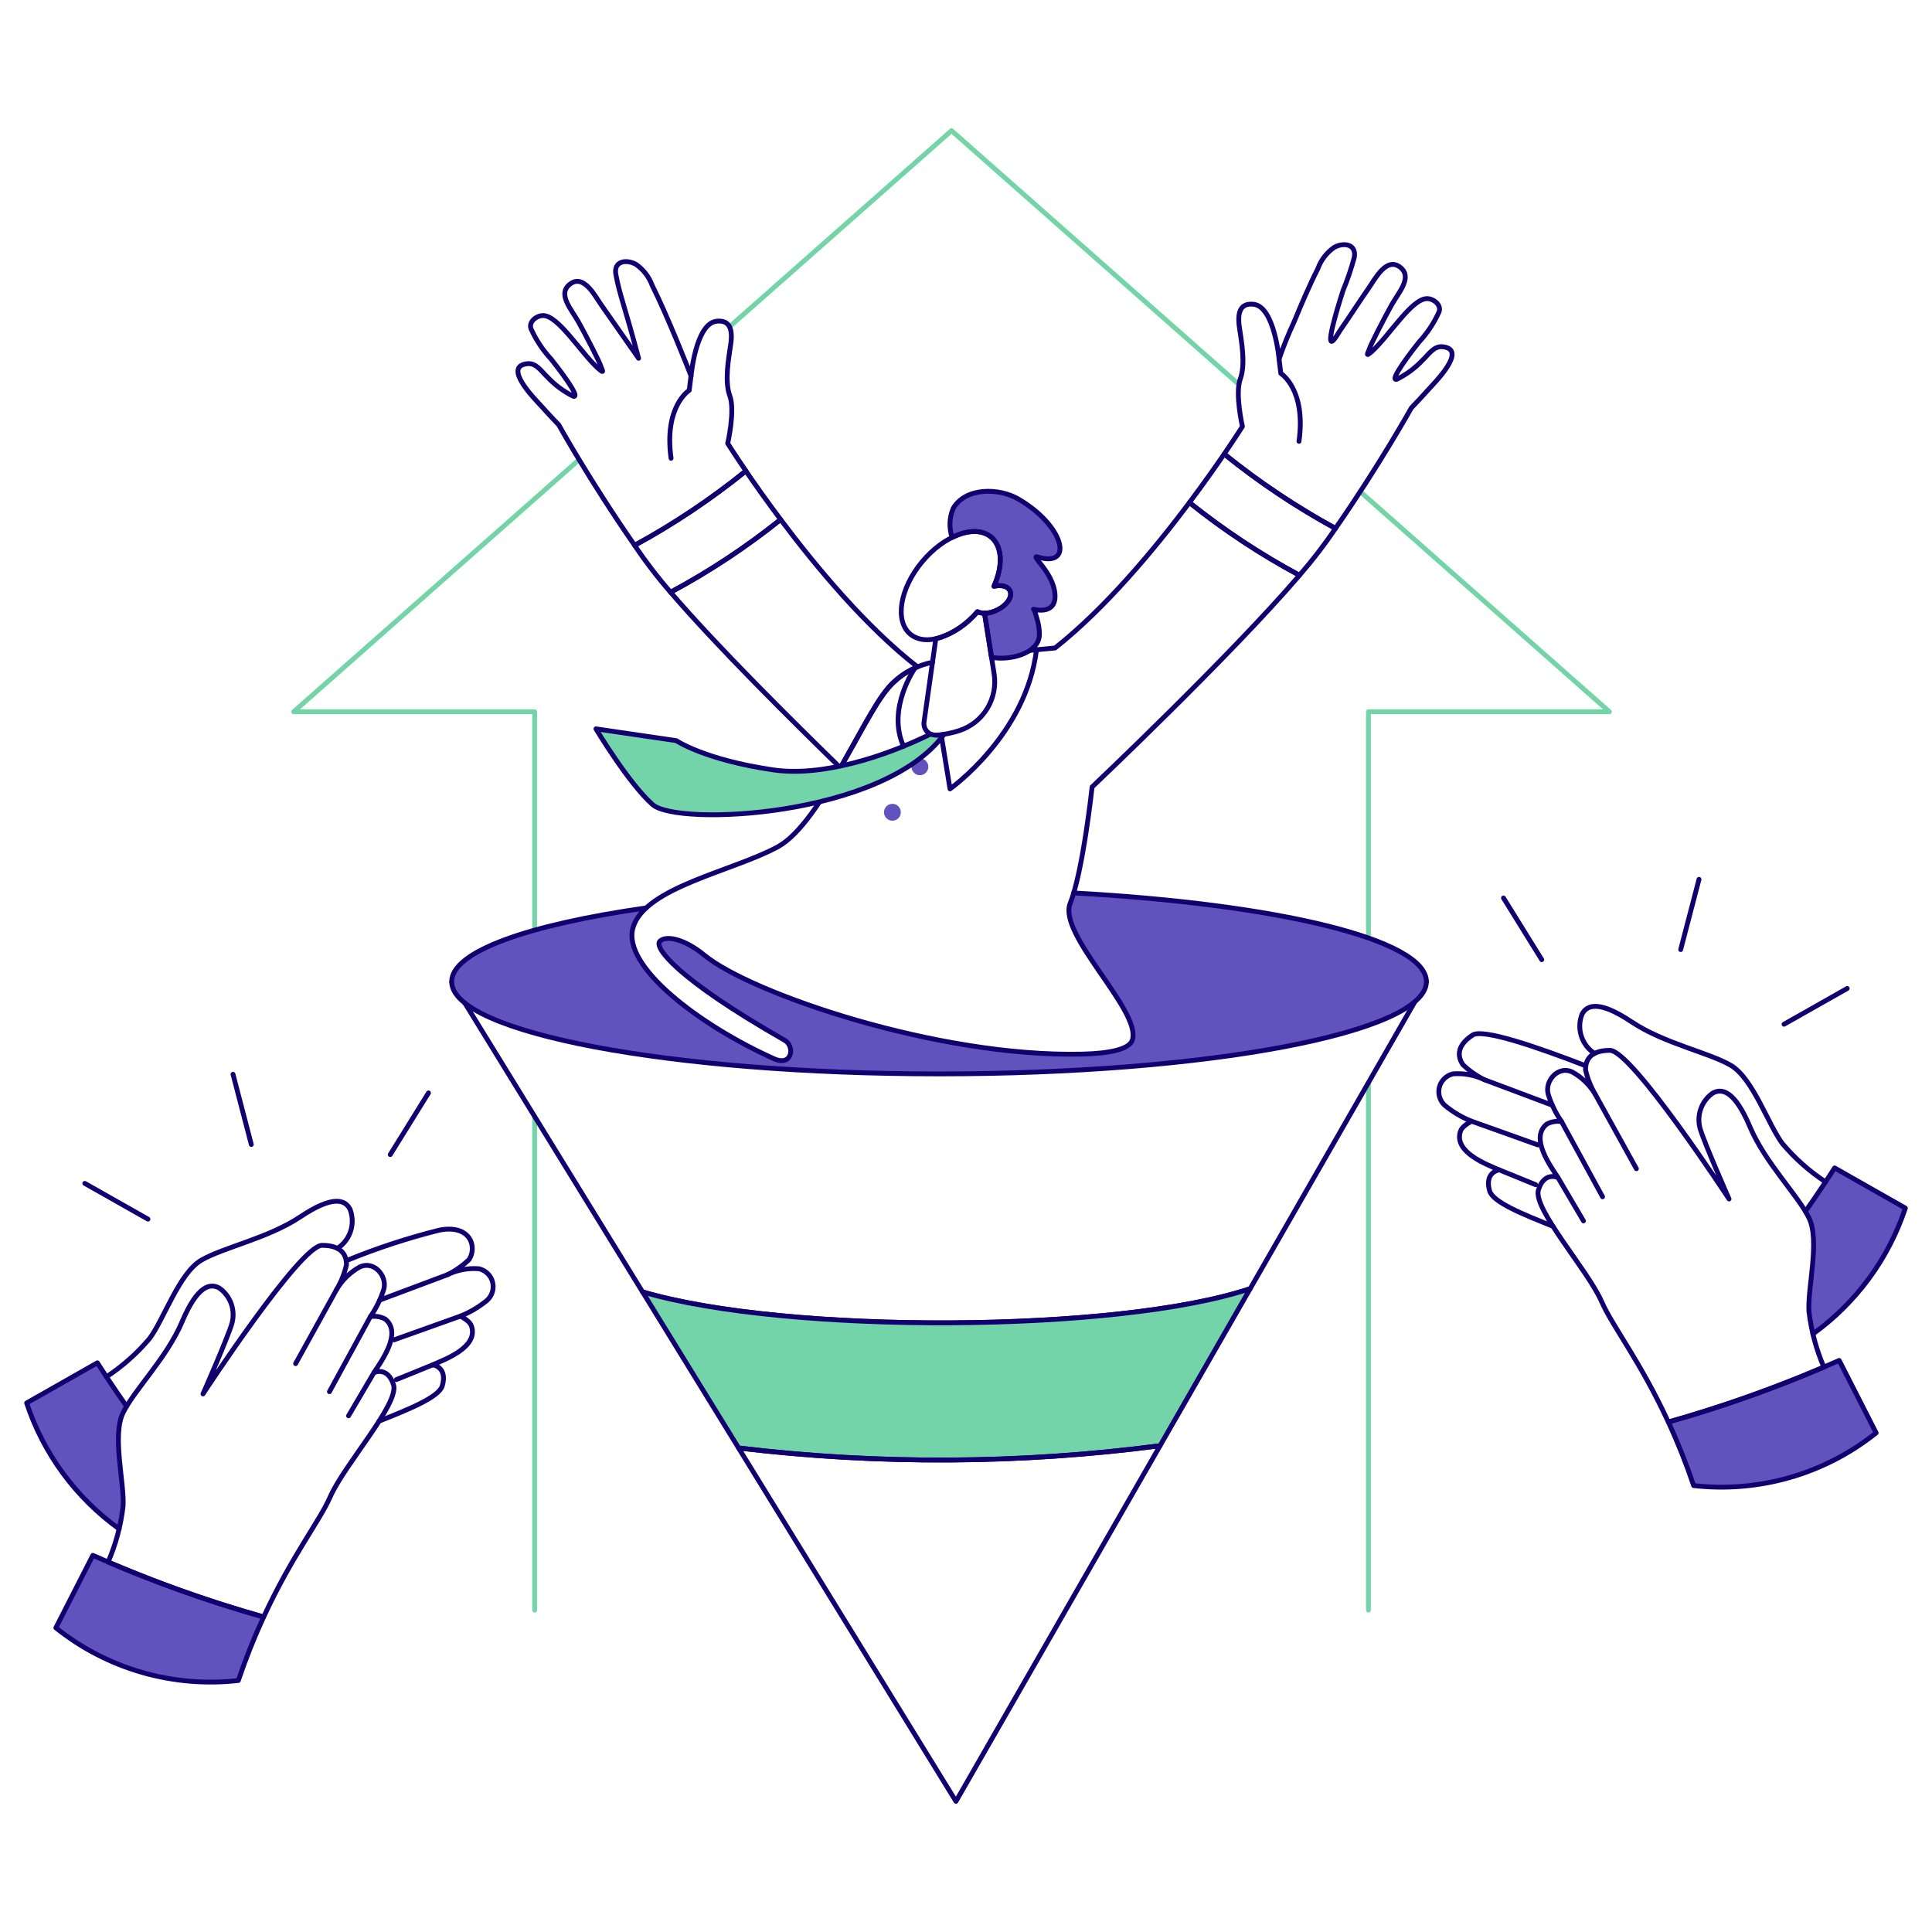 <svg xmlns="http://www.w3.org/2000/svg" fill="none" viewBox="-0.25 -0.25 200 200" id="Promotion-1--Streamline-Bangalore.svg"><desc>Promotion 1 Streamline Illustration: https://streamlinehq.com</desc><g id="promotion-1--work-promotion"><g id="arrow"><path id="arrow_2" stroke="#72d4a8" stroke-linecap="round" stroke-linejoin="round" d="M55.096 115.329V166.43" stroke-width="0.5"></path><path id="arrow_3" stroke="#72d4a8" stroke-linecap="round" stroke-linejoin="round" d="M59.697 47.332L30.15 73.43H55.096V96.039" stroke-width="0.5"></path><path id="arrow_4" stroke="#72d4a8" stroke-linecap="round" stroke-linejoin="round" d="M128.003 39.554L98.252 13.275L75.263 33.582" stroke-width="0.5"></path><path id="arrow_5" stroke="#72d4a8" stroke-linecap="round" stroke-linejoin="round" d="M141.41 96.848V73.43H166.355L140.558 50.644" stroke-width="0.5"></path><path id="arrow_6" stroke="#72d4a8" stroke-linecap="round" stroke-linejoin="round" d="M141.41 166.43V111.825" stroke-width="0.5"></path></g><g id="funnel"><path id="vector" stroke="#120071" stroke-linecap="round" stroke-linejoin="round" d="M46.509 101.37L66.265 133.486C81.153 137.894 115.55 137.73 129.168 133.154L147.409 101.37" stroke-width="0.5"></path><path id="vector_2" fill="#72d4a8" d="M66.266 133.483L76.207 149.642C90.703 151.383 105.36 151.305 119.837 149.41L129.169 133.151C115.55 137.73 81.157 137.895 66.266 133.483Z" stroke-width="0.5"></path><path id="vector_3" stroke="#120071" stroke-linecap="round" stroke-linejoin="round" d="M66.266 133.483L76.207 149.642C90.703 151.383 105.36 151.305 119.837 149.41L129.169 133.151C115.55 137.73 81.157 137.895 66.266 133.483Z" stroke-width="0.5"></path><path id="vector_4" stroke="#120071" stroke-linecap="round" stroke-linejoin="round" d="M76.207 149.646L98.711 186.225L119.837 149.413C105.36 151.307 90.703 151.386 76.207 149.646Z" stroke-width="0.5"></path><path id="vector_5" fill="#6153bd" d="M110.896 92.189C110.778 92.585 110.658 92.943 110.533 93.25C109.225 96.476 117.858 104.323 116.982 107.375C116.696 108.372 114.637 108.808 111.753 108.872C96.785 109.214 77.44 102.566 72.657 98.627C70.68 96.998 68.762 96.534 68.065 97.173C67.396 97.788 69.751 101.035 80.976 107.44C82.059 108.054 81.766 110.204 79.861 109.348C72.05 105.829 64.117 99.745 65.275 95.778C65.533 94.983 66.006 94.274 66.641 93.731C54.412 95.471 46.505 98.244 46.505 101.365C46.505 106.638 69.092 110.914 96.956 110.914S147.406 106.638 147.406 101.365C147.41 97.012 131.981 93.334 110.896 92.189Z" stroke-width="0.5"></path><path id="vector_6" stroke="#120071" stroke-linecap="round" stroke-linejoin="round" d="M110.896 92.189C131.983 93.334 147.41 97.011 147.41 101.37C147.41 106.644 124.822 110.919 96.96 110.919S46.509 106.644 46.509 101.37C46.509 98.249 54.416 95.478 66.645 93.736" stroke-width="0.5"></path></g><g id="hands 1"><path id="vector_7" fill="#6153bd" d="M12.487 155.695C12.646 153.271 11.328 148.37 12.487 145.999C12.589 145.784 12.715 145.562 12.853 145.333C11.59 143.535 10.571 141.99 9.83 140.829L2.507 144.988C4.246 150.234 7.598 154.796 12.084 158.024C12.287 157.261 12.421 156.482 12.487 155.695Z" stroke-width="0.5"></path><path id="vector_8" stroke="#120071" stroke-linecap="round" stroke-linejoin="round" d="M12.853 145.332C11.59 143.534 10.571 141.989 9.83 140.828L2.507 144.987C4.246 150.233 7.598 154.795 12.084 158.023" stroke-width="0.5"></path><path id="vector_9" stroke="#120071" stroke-linecap="round" stroke-linejoin="round" d="M38.996 146.863C42.084 145.635 45.204 144.381 45.54 143.204C46.102 141.24 44.547 141.034 44.547 141.034C45.789 140.482 49.272 139.224 48.565 137.05C48.409 136.568 47.856 136.258 47.426 135.991C48.416 135.593 49.339 135.046 50.162 134.367C50.422 134.136 50.614 133.838 50.717 133.506C50.819 133.174 50.829 132.819 50.745 132.482C50.66 132.144 50.485 131.836 50.238 131.591C49.991 131.346 49.681 131.173 49.343 131.092C48.222 130.999 47.096 131.208 46.083 131.699C46.901 131.296 47.653 130.769 48.31 130.137C49.17 128.83 48.44 126.467 45.24 127.092C41.95 127.911 38.724 128.97 35.589 130.259" stroke-width="0.5"></path><path id="vector_10" stroke="#120071" stroke-linecap="round" stroke-linejoin="round" d="M34.696 128.985C34.851 128.868 34.98 128.765 35.079 128.678C35.596 128.219 35.96 127.611 36.121 126.939S36.232 125.56 35.979 124.916C35.476 123.954 34.232 123.45 30.854 125.705S22.833 128.876 20.559 130.223C18.286 131.569 16.692 136.383 15.227 138.32C13.94 139.848 12.438 141.18 10.769 142.277" stroke-width="0.5"></path><path id="vector_11" fill="#6153bd" d="M5.532 168.262C8.167 170.37 11.192 171.936 14.433 172.872C17.675 173.808 21.07 174.095 24.422 173.716C25.177 171.478 26.051 169.283 27.039 167.137C21.002 165.435 15.094 163.304 9.361 160.76L5.532 168.262Z" stroke-width="0.5"></path><path id="vector_12" stroke="#120071" stroke-linecap="round" stroke-linejoin="round" d="M5.532 168.262C8.167 170.37 11.192 171.936 14.433 172.872C17.675 173.808 21.07 174.095 24.422 173.716C25.177 171.478 26.051 169.283 27.039 167.137C21.002 165.435 15.094 163.304 9.361 160.76L5.532 168.262Z" stroke-width="0.5"></path><path id="vector_13" stroke="#120071" stroke-linecap="round" stroke-linejoin="round" d="M40.49 143.105C39.876 141.16 38.466 141.84 38.466 141.84C39.2 140.695 41.416 137.73 39.631 136.302C39.162 136.048 38.622 135.957 38.096 136.043C38.704 135.167 39.173 134.201 39.488 133.183C39.838 131.803 38.448 130.231 37.008 130.897C36.021 131.436 35.196 132.231 34.619 133.197C35.081 132.411 35.419 131.558 35.62 130.669C35.62 129.931 35.356 128.666 33.09 128.666S20.764 144.048 20.764 144.048S23.345 138.2 23.767 136.724C23.946 136.056 23.916 135.349 23.681 134.699C23.445 134.049 23.015 133.486 22.45 133.088C21.501 132.561 20.184 132.825 18.603 136.568S13.65 143.631 12.49 146C11.33 148.37 12.649 153.268 12.49 155.696C12.256 157.679 11.735 159.618 10.944 161.452C16.182 163.694 21.559 165.593 27.042 167.139C29.941 160.853 32.849 157.194 33.937 154.695C35.357 151.426 41.1 145.05 40.49 143.105Z" stroke-width="0.5"></path><path id="vector_14" stroke="#120071" stroke-linecap="round" stroke-linejoin="round" d="M34.62 133.193L30.351 140.913" stroke-width="0.5"></path><path id="vector_15" stroke="#120071" stroke-linecap="round" stroke-linejoin="round" d="M38.097 136.039L33.852 143.819" stroke-width="0.5"></path><path id="vector_16" stroke="#120071" stroke-linecap="round" stroke-linejoin="round" d="M38.466 141.835L35.831 146.315" stroke-width="0.5"></path><path id="vector_17" stroke="#120071" stroke-linecap="round" stroke-linejoin="round" d="M46.087 131.702L39.063 134.335" stroke-width="0.5"></path><path id="vector_18" stroke="#120071" stroke-linecap="round" stroke-linejoin="round" d="M47.426 135.991L40.535 138.452" stroke-width="0.5"></path><path id="vector_19" stroke="#120071" stroke-linecap="round" stroke-linejoin="round" d="M44.547 141.034L40.778 142.569" stroke-width="0.5"></path><path id="vector_20" stroke="#120071" stroke-linecap="round" stroke-linejoin="round" d="M23.87 110.956L25.766 118.228" stroke-width="0.5"></path><path id="vector_21" stroke="#120071" stroke-linecap="round" stroke-linejoin="round" d="M44.108 112.888L40.147 119.275" stroke-width="0.5"></path><path id="vector_22" stroke="#120071" stroke-linecap="round" stroke-linejoin="round" d="M8.527 122.253L15.067 125.955" stroke-width="0.5"></path></g><g id="hands 2"><path id="vector_23" fill="#6153bd" d="M189.669 120.654C188.929 121.81 187.909 123.356 186.646 125.158C186.784 125.387 186.908 125.609 187.012 125.824C188.172 128.195 186.854 133.092 187.012 135.52C187.077 136.307 187.213 137.088 187.415 137.852C191.901 134.623 195.253 130.061 196.993 124.816L189.669 120.654Z" stroke-width="0.5"></path><path id="vector_24" stroke="#120071" stroke-linecap="round" stroke-linejoin="round" d="M187.415 137.848C191.901 134.62 195.253 130.058 196.993 124.813L189.669 120.654C188.929 121.81 187.909 123.356 186.646 125.158" stroke-width="0.5"></path><path id="vector_25" stroke="#120071" stroke-linecap="round" stroke-linejoin="round" d="M188.728 122.099C187.06 121.002 185.558 119.67 184.272 118.143C182.806 116.205 181.211 111.387 178.939 110.045C176.666 108.703 172.024 107.785 168.646 105.529C165.268 103.273 164.023 103.779 163.52 104.741C163.267 105.385 163.218 106.09 163.379 106.762C163.54 107.435 163.903 108.042 164.42 108.501C164.522 108.587 164.649 108.69 164.804 108.808" stroke-width="0.5"></path><path id="vector_26" stroke="#120071" stroke-linecap="round" stroke-linejoin="round" d="M163.909 110.085C159.041 108.197 153.263 106.195 152.196 106.898C150.304 108.145 150.779 109.346 151.185 109.961C151.843 110.594 152.594 111.121 153.413 111.523C152.4 111.034 151.274 110.825 150.152 110.917C149.814 110.999 149.504 111.171 149.257 111.417C149.01 111.661 148.834 111.969 148.75 112.307C148.666 112.644 148.676 112.998 148.778 113.331C148.881 113.664 149.073 113.961 149.333 114.193C150.157 114.87 151.079 115.418 152.069 115.816C151.64 116.083 151.086 116.393 150.93 116.876C150.223 119.05 153.706 120.308 154.949 120.859C154.949 120.859 153.392 121.064 153.954 123.029C154.291 124.207 157.411 125.457 160.499 126.689" stroke-width="0.5"></path><path id="vector_27" fill="#6153bd" d="M193.967 148.083C191.333 150.19 188.308 151.757 185.066 152.693C181.824 153.629 178.429 153.916 175.077 153.538C174.322 151.301 173.45 149.104 172.463 146.96C178.501 145.256 184.408 143.125 190.142 140.582L193.967 148.083Z" stroke-width="0.5"></path><path id="vector_28" stroke="#120071" stroke-linecap="round" stroke-linejoin="round" d="M193.967 148.083C191.333 150.19 188.308 151.757 185.066 152.693C181.824 153.629 178.429 153.916 175.077 153.538C174.322 151.301 173.45 149.104 172.463 146.96C178.501 145.256 184.408 143.125 190.142 140.582L193.967 148.083Z" stroke-width="0.5"></path><path id="vector_29" stroke="#120071" stroke-linecap="round" stroke-linejoin="round" d="M187.012 135.517C186.854 133.093 188.172 128.192 187.012 125.821S182.48 120.13 180.899 116.388C179.317 112.647 178.001 112.384 177.052 112.908C176.487 113.306 176.057 113.868 175.822 114.518C175.586 115.169 175.556 115.875 175.735 116.544C176.157 118.02 178.739 123.869 178.739 123.869S168.674 108.482 166.409 108.482C164.143 108.482 163.879 109.746 163.879 110.484C164.079 111.374 164.416 112.226 164.879 113.011C164.302 112.046 163.478 111.253 162.491 110.713C161.05 110.047 159.661 111.619 160.01 112.999C160.324 114.018 160.794 114.983 161.402 115.859C160.876 115.773 160.336 115.864 159.867 116.118C158.082 117.551 160.298 120.511 161.033 121.656C161.033 121.656 159.62 120.97 159.009 122.92C158.398 124.87 164.141 131.246 165.56 134.513C166.648 137.012 169.552 140.67 172.455 146.957C177.939 145.411 183.316 143.512 188.554 141.27C187.764 139.437 187.245 137.498 187.012 135.517Z" stroke-width="0.5"></path><path id="vector_30" stroke="#120071" stroke-linecap="round" stroke-linejoin="round" d="M164.879 113.014L169.149 120.736" stroke-width="0.5"></path><path id="vector_31" stroke="#120071" stroke-linecap="round" stroke-linejoin="round" d="M161.402 115.861L165.647 123.642" stroke-width="0.5"></path><path id="vector_32" stroke="#120071" stroke-linecap="round" stroke-linejoin="round" d="M161.034 121.658L163.669 126.137" stroke-width="0.5"></path><path id="vector_33" stroke="#120071" stroke-linecap="round" stroke-linejoin="round" d="M153.413 111.523L160.436 114.158" stroke-width="0.5"></path><path id="vector_34" stroke="#120071" stroke-linecap="round" stroke-linejoin="round" d="M152.073 115.813L158.965 118.275" stroke-width="0.5"></path><path id="vector_35" stroke="#120071" stroke-linecap="round" stroke-linejoin="round" d="M154.953 120.856L158.721 122.392" stroke-width="0.5"></path><path id="vector_36" stroke="#120071" stroke-linecap="round" stroke-linejoin="round" d="M175.63 90.778L173.733 98.05" stroke-width="0.5"></path><path id="vector_37" stroke="#120071" stroke-linecap="round" stroke-linejoin="round" d="M155.392 92.71L159.352 99.096" stroke-width="0.5"></path><path id="vector_38" stroke="#120071" stroke-linecap="round" stroke-linejoin="round" d="M190.972 102.075L184.432 105.778" stroke-width="0.5"></path></g><g id="person"><path id="vector_39" stroke="#120071" stroke-linecap="round" stroke-linejoin="round" d="M86.747 79.231C90.587 72.537 91.268 70.29 94.724 68.782C89.44 64.678 84.271 58.48 80.56 53.53C77.001 56.382 73.187 58.902 69.168 61.059C73.96 66.65 81.984 74.599 86.747 79.231Z" stroke-width="0.5"></path><path id="vector_40" stroke="#120071" stroke-linecap="round" stroke-linejoin="round" d="M80.56 53.529C77.001 56.382 73.187 58.902 69.168 61.058C67.826 59.519 66.582 57.898 65.442 56.205C69.505 53.99 73.361 51.412 76.96 48.502C77.882 49.854 79.11 51.594 80.56 53.529Z" stroke-width="0.5"></path><path id="vector_41" stroke="#120071" stroke-linecap="round" stroke-linejoin="round" d="M54.353 37.399C55.281 37.307 55.83 38.24 56.427 38.789C57.189 39.604 58.094 40.275 59.095 40.768C59.985 41.012 57.404 37.671 56.806 36.931C55.941 36.001 55.235 34.935 54.715 33.776C54.462 33.046 55.308 32.413 55.965 32.416C57.571 32.421 59.895 36.306 61.697 37.912C62.432 38.566 62.025 37.937 61.989 37.766C61.896 37.337 60.268 34.21 59.635 33.082C58.889 31.751 57.434 30.203 58.734 29.178C60.158 28.052 61.337 30.374 61.968 31.281L65.858 36.843C64.392 31.334 63.901 30.306 63.504 28.165C63.243 26.764 64.593 26.567 65.578 27.112C66.358 27.652 66.95 28.422 67.272 29.315C68.799 32.332 71.205 38.425 71.288 38.675C71.288 38.675 71.768 33.269 73.904 33.007C76.04 32.745 75.386 35.318 75.299 36.015C75.212 36.712 74.732 39.198 75.299 40.724C75.866 42.25 75.081 45.651 75.081 45.651S75.77 46.748 76.968 48.502C73.368 51.412 69.513 53.99 65.449 56.205C60.797 49.517 57.591 43.732 57.591 43.732C56.985 43.105 56.392 42.466 55.81 41.816C55.195 41.131 51.69 37.661 54.353 37.399Z" stroke-width="0.5"></path><path id="vector_42" stroke="#120071" stroke-linecap="round" stroke-linejoin="round" d="M71.281 38.675L71.099 40.157S68.464 41.784 69.218 47.192" stroke-width="0.5"></path><path id="vector_43" stroke="#120071" stroke-linecap="round" stroke-linejoin="round" d="M122.878 51.775C126.438 54.627 130.251 57.147 134.27 59.303C135.612 57.765 136.857 56.145 137.997 54.451C133.934 52.235 130.078 49.657 126.478 46.749C125.554 48.1 124.327 49.842 122.878 51.775Z" stroke-width="0.5"></path><path id="vector_44" stroke="#120071" stroke-linecap="round" stroke-linejoin="round" d="M149.085 35.645C148.158 35.553 147.609 36.485 147.011 37.036C146.249 37.851 145.344 38.521 144.343 39.013C143.453 39.257 146.035 35.917 146.631 35.177C147.496 34.247 148.204 33.181 148.724 32.022C148.977 31.292 148.13 30.66 147.473 30.662C145.867 30.668 143.544 34.551 141.741 36.157C141.007 36.812 141.413 36.183 141.45 36.012C141.542 35.582 143.171 32.456 143.804 31.327C144.549 29.996 146.006 28.45 144.705 27.423C143.282 26.297 142.103 28.621 141.47 29.527C140.447 30.995 139.482 32.504 138.463 33.976C138.361 34.119 137.809 35.121 137.586 35.09C137.104 35.021 138.633 30.279 138.784 29.817C139.244 28.708 139.63 27.571 139.942 26.412C140.203 25.01 138.854 24.813 137.868 25.357C137.088 25.898 136.497 26.668 136.175 27.56C135.266 29.356 134.483 31.215 133.711 33.072C133.126 34.327 132.607 35.611 132.159 36.921C132.159 36.921 131.678 31.514 129.542 31.253C127.406 30.992 128.06 33.564 128.147 34.262C128.234 34.96 128.714 37.444 128.147 38.97C127.58 40.497 128.365 43.897 128.365 43.897S127.677 44.993 126.479 46.749C130.079 49.658 133.935 52.236 137.998 54.451C142.64 47.763 145.849 41.978 145.849 41.978C146.454 41.351 147.047 40.71 147.63 40.062C148.244 39.377 151.747 35.908 149.085 35.645Z" stroke-width="0.5"></path><path id="vector_45" stroke="#120071" stroke-linecap="round" stroke-linejoin="round" d="M132.158 36.921L132.339 38.403S134.977 40.031 134.221 45.437" stroke-width="0.5"></path><path id="vector_46" stroke="#120071" stroke-linecap="round" stroke-linejoin="round" d="M96.281 68.31C94.757 68.61 93.35 69.336 92.222 70.403C89.519 72.758 84.897 84.878 80.276 87.407C75.654 89.935 66.499 91.592 65.279 95.778C64.121 99.745 72.054 105.829 79.865 109.348C81.77 110.207 82.063 108.057 80.98 107.44C69.755 101.034 67.4 97.786 68.069 97.173C68.766 96.533 70.685 96.998 72.661 98.627C77.445 102.565 96.789 109.214 111.757 108.872C114.641 108.805 116.7 108.372 116.986 107.375C117.858 104.323 109.225 96.476 110.537 93.249C111.849 90.023 112.804 81.216 112.804 81.216S127.135 67.641 134.274 59.303C130.255 57.147 126.442 54.627 122.882 51.776C119.23 56.644 114.164 62.728 108.968 66.829C108.968 66.829 105.615 67.136 102.352 67.508" stroke-width="0.5"></path><path id="vector_47" fill="#6153bd" d="M94.978 80C95.46 80 95.85 79.609 95.85 79.128C95.85 78.646 95.46 78.256 94.978 78.256C94.496 78.256 94.106 78.646 94.106 79.128C94.106 79.609 94.496 80 94.978 80Z" stroke-width="0.5"></path><path id="vector_48" fill="#6153bd" d="M92.13 84.709C92.612 84.709 93.002 84.318 93.002 83.836C93.002 83.355 92.612 82.964 92.13 82.964S91.258 83.355 91.258 83.836C91.258 84.318 91.649 84.709 92.13 84.709Z" stroke-width="0.5"></path><path id="vector_49" fill="#6153bd" d="M107.176 57.412C111.031 58.567 109.846 54.089 105.129 51.388C103.156 50.256 99.73 50.174 98.433 52.363C98.02 53.32 97.978 54.396 98.313 55.382C102.16 53.482 104.519 56.227 102.644 60.44C104.76 59.986 104.998 61.926 102.956 62.909C102.555 63.109 102.113 63.218 101.665 63.228L102.39 67.791C104.293 68.163 107.24 67.396 107.346 65.523C107.36 64.897 107.261 64.273 107.058 63.68C107.024 63.578 106.859 62.85 106.737 62.814C106.737 62.814 109.134 63.511 108.96 61.245C108.786 58.98 106.304 57.151 107.176 57.412Z" stroke-width="0.5"></path><path id="vector_50" stroke="#120071" stroke-linecap="round" stroke-linejoin="round" d="M107.176 57.412C111.031 58.567 109.846 54.089 105.129 51.388C103.156 50.256 99.73 50.174 98.433 52.363C98.02 53.32 97.978 54.396 98.313 55.382C102.16 53.482 104.519 56.227 102.644 60.44C104.76 59.986 104.998 61.926 102.956 62.909C102.555 63.109 102.113 63.218 101.665 63.228L102.39 67.791C104.293 68.163 107.24 67.396 107.346 65.523C107.36 64.897 107.261 64.273 107.058 63.68C107.024 63.578 106.859 62.85 106.737 62.814C106.737 62.814 109.134 63.511 108.96 61.245C108.786 58.98 106.304 57.151 107.176 57.412Z" stroke-width="0.5"></path><path id="vector_51" stroke="#120071" stroke-linecap="round" stroke-linejoin="round" d="M101.668 63.228C101.415 63.235 101.165 63.183 100.935 63.075C99.82 64.429 98.315 65.406 96.625 65.874L95.407 74.486C95.381 74.664 95.396 74.846 95.45 75.018C95.503 75.19 95.595 75.348 95.718 75.48C95.841 75.611 95.992 75.714 96.16 75.78C96.328 75.845 96.509 75.873 96.688 75.859C97.499 75.792 98.299 75.631 99.072 75.379C100.276 74.981 101.298 74.168 101.954 73.084C102.611 72 102.86 70.717 102.655 69.467L101.668 63.228Z" stroke-width="0.5"></path><path id="vector_52" stroke="#120071" stroke-linecap="round" stroke-linejoin="round" d="M104.301 60.901C104.079 60.44 103.408 60.276 102.647 60.44C103.577 58.35 103.535 56.331 102.355 55.348C100.717 53.986 97.516 55.132 95.206 57.907C92.896 60.682 92.352 64.04 93.991 65.402C95.582 66.726 98.644 65.678 100.935 63.074C102.285 63.769 104.871 62.086 104.301 60.901Z" stroke-width="0.5"></path><path id="vector_53" stroke="#120071" stroke-linecap="round" stroke-linejoin="round" d="M97.228 76.094L98.096 81.417S105.978 75.852 107.05 67.008" stroke-width="0.5"></path><path id="vector_54" fill="#72d4a8" d="M96.075 75.745C91.349 78.079 84.837 80.193 79.753 79.443C72.661 78.397 69.754 76.42 69.754 76.42L61.442 75.2S64.813 80.838 67.313 83.047C69.88 85.316 91.202 84.335 97.482 75.763C97.022 75.901 96.531 75.895 96.075 75.745Z" stroke-width="0.5"></path><path id="vector_55" stroke="#120071" stroke-linecap="round" stroke-linejoin="round" d="M96.075 75.745C91.349 78.079 84.837 80.193 79.753 79.443C72.661 78.397 69.754 76.42 69.754 76.42L61.442 75.2S64.813 80.838 67.313 83.047C69.88 85.316 91.202 84.335 97.482 75.763C97.022 75.901 96.531 75.895 96.075 75.745Z" stroke-width="0.5"></path><path id="vector_56" stroke="#120071" stroke-linecap="round" stroke-linejoin="round" d="M94.475 68.893S91.507 73.111 93.288 77.011" stroke-width="0.5"></path></g></g></svg>